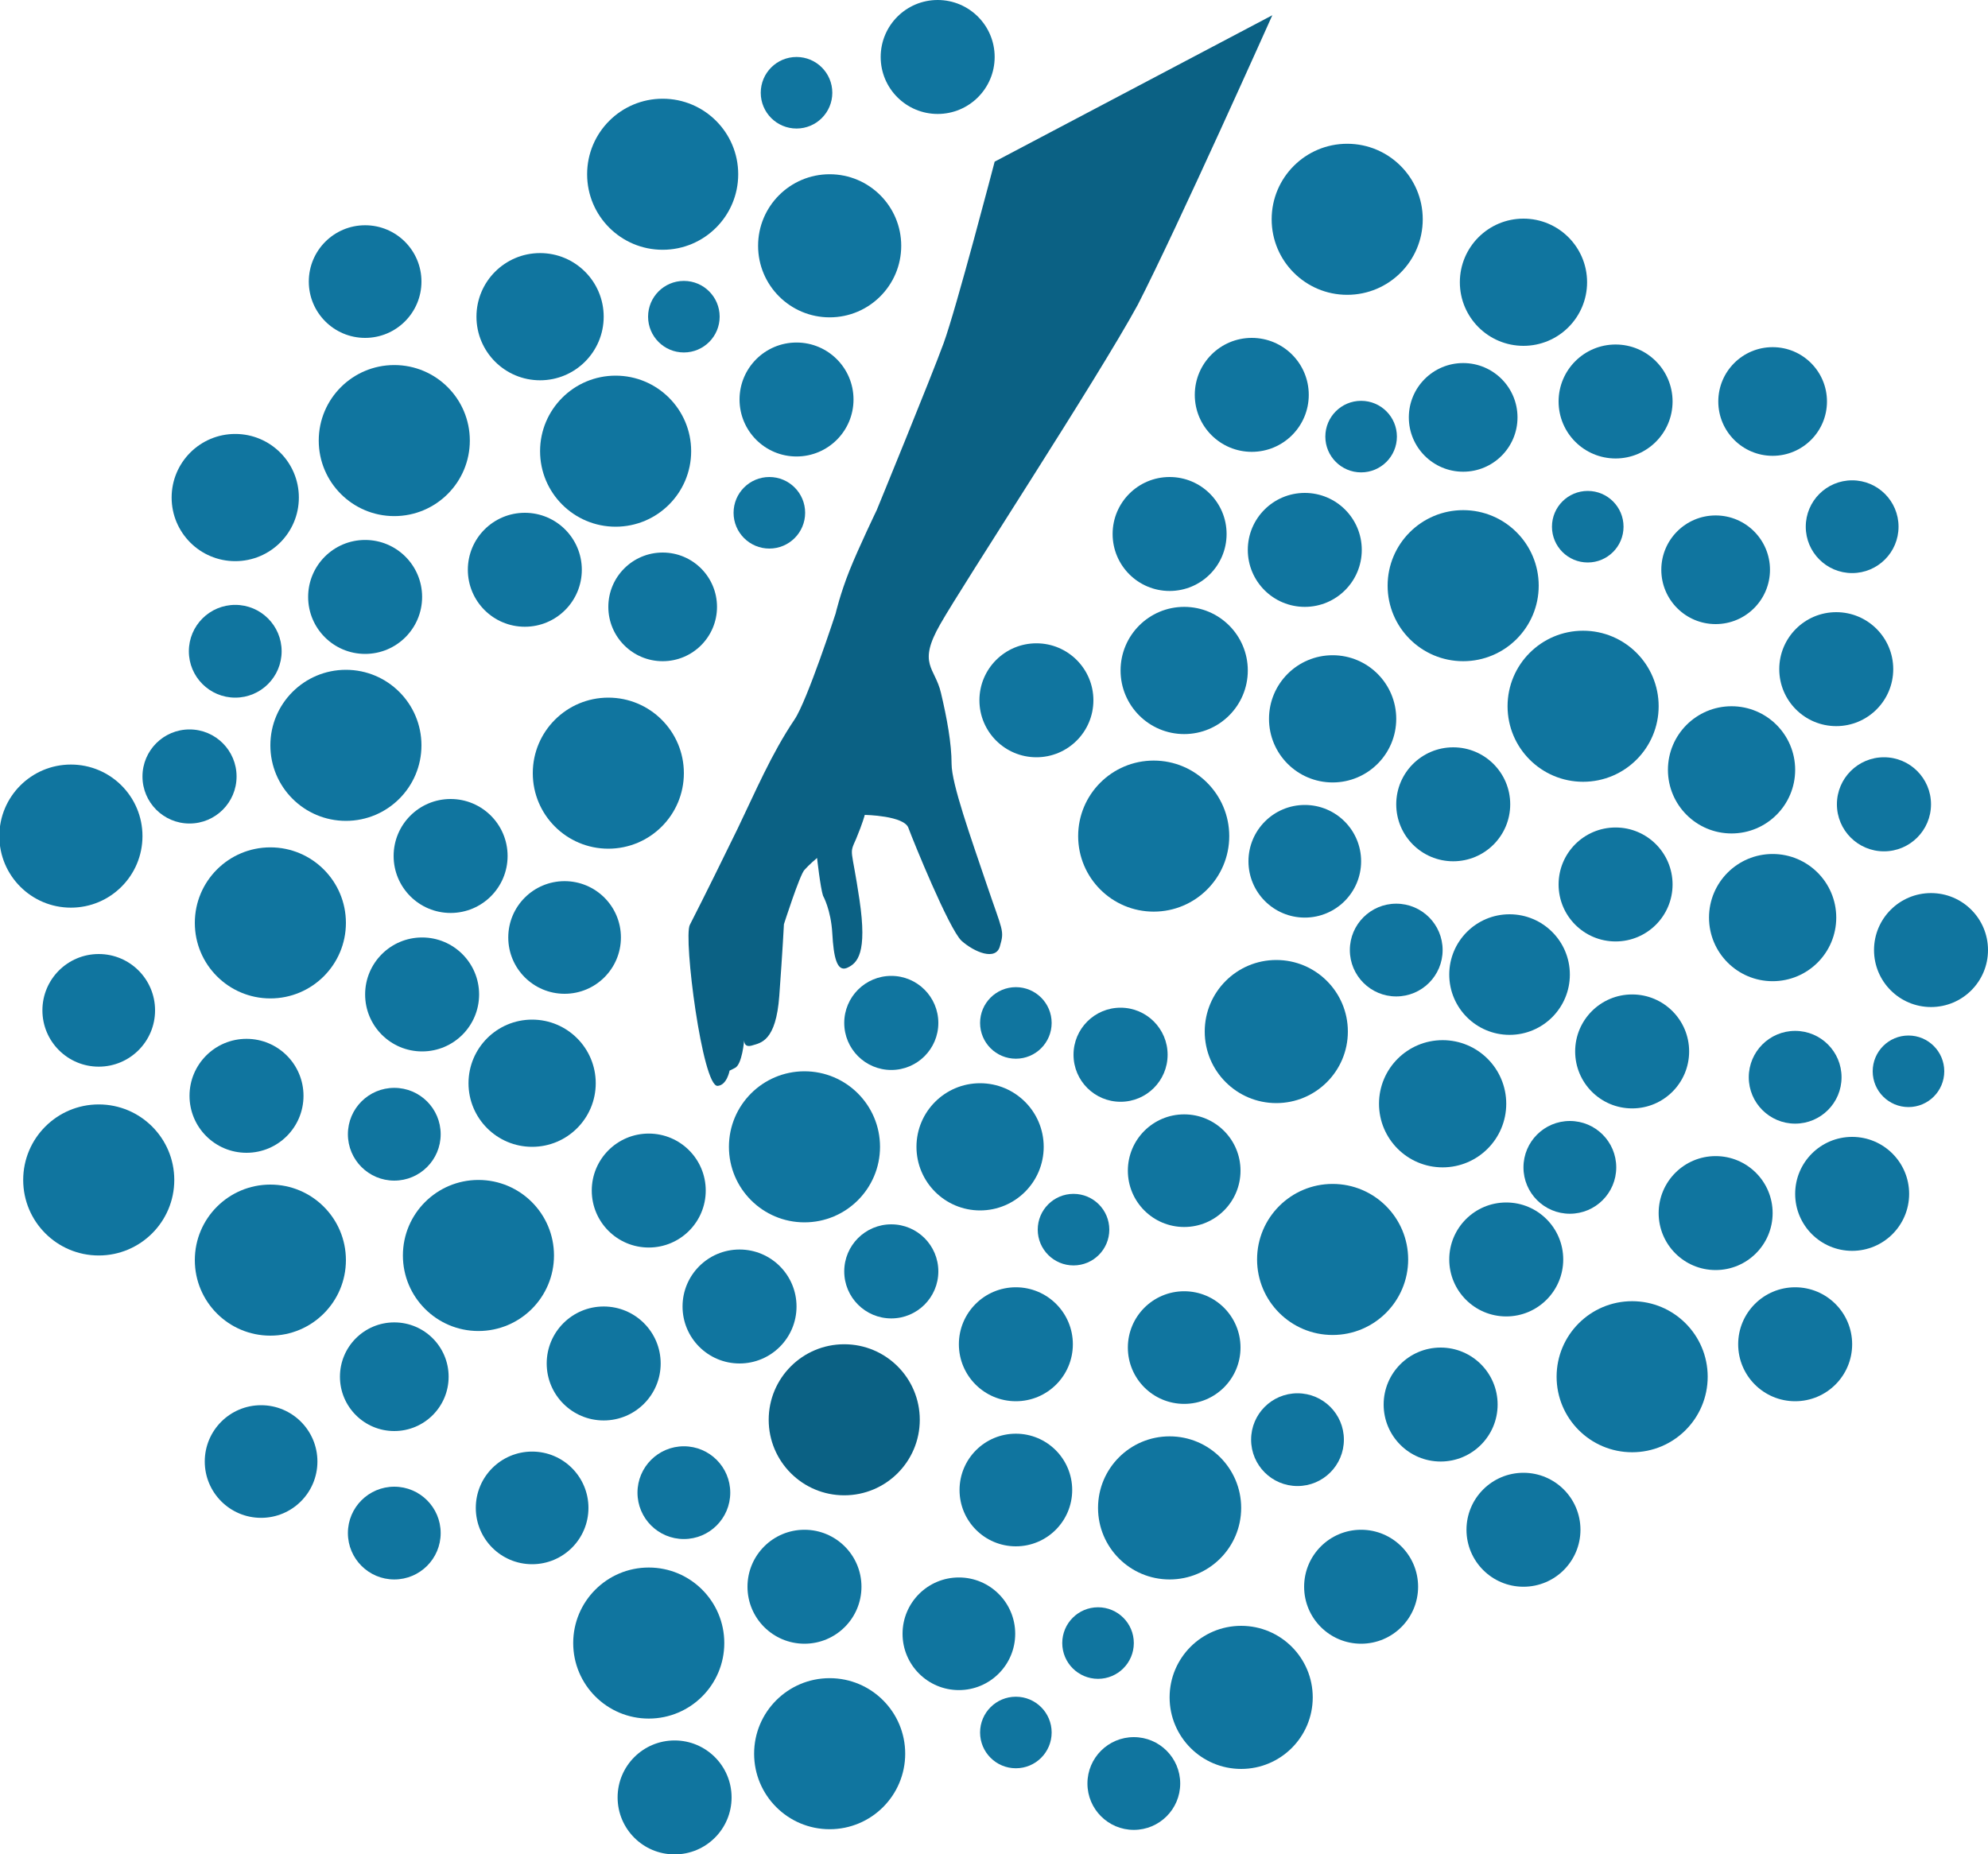 <?xml version="1.0" encoding="utf-8"?>
<!-- Generator: Adobe Illustrator 18.0.0, SVG Export Plug-In . SVG Version: 6.00 Build 0)  -->
<!DOCTYPE svg PUBLIC "-//W3C//DTD SVG 1.1//EN" "http://www.w3.org/Graphics/SVG/1.1/DTD/svg11.dtd">
<svg version="1.1" id="Layer_1" xmlns="http://www.w3.org/2000/svg" xmlns:xlink="http://www.w3.org/1999/xlink" x="0px" y="0px"
	 viewBox="20.3 -80.3 300 279.9" enable-background="new 20.3 -80.3 300 279.9" xml:space="preserve">
<g>
	<circle fill="#10759F" cx="112.1" cy="36.4" r="11.4"/>
	<circle fill="#10759F" cx="72.5" cy="32.2" r="11.4"/>
	<circle fill="#10759F" cx="113.2" cy="-12.2" r="11.4"/>
	<circle fill="#10759F" cx="194.4" cy="45.9" r="11.4"/>
	<circle fill="#10759F" cx="221.4" cy="28.2" r="9.6"/>
	<circle fill="#10759F" cx="199" cy="20.9" r="9.6"/>
	<circle fill="#10759F" cx="217.2" cy="49.7" r="8.5"/>
	<circle fill="#10759F" cx="105.5" cy="61.2" r="8.5"/>
	<circle fill="#10759F" cx="189.4" cy="78.9" r="7.1"/>
	<circle fill="#10759F" cx="191.4" cy="188.9" r="7"/>
	<circle fill="#10759F" cx="231" cy="63.1" r="7"/>
	<circle fill="#10759F" cx="120.3" cy="11.3" r="8.2"/>
	<circle fill="#10759F" cx="136.4" cy="-2.9" r="5.4"/>
	<circle fill="#10759F" cx="140.5" cy="-66.3" r="5.4"/>
	<circle fill="#10759F" cx="140.5" cy="-20" r="8.6"/>
	<circle fill="#10759F" cx="88.3" cy="48.9" r="8.6"/>
	<circle fill="#10759F" cx="84" cy="69.8" r="8.6"/>
	<circle fill="#10759F" cx="217.2" cy="2.7" r="8.6"/>
	<circle fill="#10759F" cx="239.6" cy="41.1" r="8.6"/>
	<circle fill="#10759F" cx="99.5" cy="5.7" r="8.6"/>
	<circle fill="#10759F" cx="212.9" cy="75.4" r="10.8"/>
	<circle fill="#10759F" cx="248.1" cy="66.8" r="9.1"/>
	<circle fill="#10759F" cx="223.6" cy="-47.2" r="11.4"/>
	<circle fill="#10759F" cx="141.7" cy="92.8" r="11.4"/>
	<circle fill="#10759F" cx="92.5" cy="109.2" r="11.4"/>
	<circle fill="#10759F" cx="100.6" cy="83.2" r="9.6"/>
	<circle fill="#10759F" cx="101.8" cy="-32.5" r="9.6"/>
	<circle fill="#10759F" cx="75.4" cy="-37.8" r="8.5"/>
	<circle fill="#10759F" cx="199" cy="96.4" r="8.5"/>
	<circle fill="#10759F" cx="154.8" cy="74.1" r="7.1"/>
	<circle fill="#10759F" cx="55.8" cy="18" r="7"/>
	<circle fill="#10759F" cx="257.2" cy="95.9" r="7"/>
	<circle fill="#10759F" cx="241.1" cy="-17.3" r="8.2"/>
	<circle fill="#10759F" cx="123.5" cy="-32.5" r="5.4"/>
	<circle fill="#10759F" cx="225.7" cy="-14.4" r="5.4"/>
	<circle fill="#10759F" cx="279.2" cy="102.8" r="8.6"/>
	<circle fill="#10759F" cx="75.4" cy="9.8" r="8.6"/>
	<circle fill="#10759F" cx="131.9" cy="116.9" r="8.6"/>
	<circle fill="#10759F" cx="196.8" cy="0.3" r="8.6"/>
	<circle fill="#10759F" cx="247.6" cy="109.8" r="8.6"/>
	<circle fill="#10759F" cx="57.5" cy="85.1" r="8.6"/>
	<circle fill="#10759F" cx="145.5" cy="-43.2" r="10.8"/>
	<circle fill="#10759F" cx="79.8" cy="-13.8" r="11.4"/>
	<circle fill="#10759F" cx="120.3" cy="-54" r="11.4"/>
	<circle fill="#10759F" cx="221.4" cy="109.8" r="11.4"/>
	<circle fill="#10759F" cx="259.2" cy="26.3" r="11.4"/>
	<circle fill="#10759F" cx="281.6" cy="35.9" r="9.6"/>
	<circle fill="#10759F" cx="250.2" cy="-37.7" r="9.6"/>
	<circle fill="#10759F" cx="59.7" cy="140.3" r="8.5"/>
	<circle fill="#10759F" cx="165" cy="166.3" r="8.5"/>
	<circle fill="#10759F" cx="304.6" cy="41.1" r="7.1"/>
	<circle fill="#10759F" cx="291.2" cy="82.3" r="7"/>
	<circle fill="#10759F" cx="79.8" cy="90.9" r="7"/>
	<circle fill="#10759F" cx="287.8" cy="-19.7" r="8.2"/>
	<circle fill="#10759F" cx="173.6" cy="181.2" r="5.4"/>
	<circle fill="#10759F" cx="182.3" cy="105.3" r="5.4"/>
	<circle fill="#10759F" cx="297.4" cy="20.7" r="8.6"/>
	<circle fill="#10759F" cx="264.1" cy="53.2" r="8.6"/>
	<circle fill="#10759F" cx="291.2" cy="122.6" r="8.6"/>
	<circle fill="#10759F" cx="264.1" cy="-19.7" r="8.6"/>
	<circle fill="#10759F" cx="111.4" cy="125.5" r="8.6"/>
	<circle fill="#10759F" cx="250.2" cy="150.6" r="8.6"/>
	<circle fill="#10759F" cx="207.6" cy="175.9" r="10.8"/>
	<circle fill="#0B6184" cx="147.7" cy="134" r="11.4"/>
	<circle fill="#10759F" cx="118.2" cy="167.7" r="11.4"/>
	<circle fill="#10759F" cx="266.6" cy="127.5" r="11.4"/>
	<circle fill="#10759F" cx="241.1" cy="8.1" r="11.4"/>
	<circle fill="#10759F" cx="238" cy="86.3" r="9.6"/>
	<circle fill="#10759F" cx="168.2" cy="92.8" r="9.6"/>
	<circle fill="#10759F" cx="173.6" cy="144.6" r="8.5"/>
	<circle fill="#10759F" cx="199" cy="123.1" r="8.5"/>
	<circle fill="#10759F" cx="154.8" cy="111.6" r="7.1"/>
	<circle fill="#10759F" cx="123.5" cy="145" r="7"/>
	<circle fill="#10759F" cx="216.1" cy="137" r="7"/>
	<circle fill="#10759F" cx="279.2" cy="5.7" r="8.2"/>
	<circle fill="#10759F" cx="259.9" cy="-0.8" r="5.4"/>
	<circle fill="#10759F" cx="173.6" cy="74.1" r="5.4"/>
	<circle fill="#10759F" cx="237.7" cy="131.7" r="8.6"/>
	<circle fill="#10759F" cx="173.6" cy="122.6" r="8.6"/>
	<circle fill="#10759F" cx="266.6" cy="78.4" r="8.6"/>
	<circle fill="#10759F" cx="176.7" cy="25.4" r="8.6"/>
	<circle fill="#10759F" cx="122.1" cy="191" r="8.6"/>
	<circle fill="#10759F" cx="141.7" cy="159.2" r="8.6"/>
	<circle fill="#10759F" cx="196.8" cy="147.3" r="10.8"/>
	<circle fill="#10759F" cx="61.1" cy="109.9" r="11.4"/>
	<circle fill="#10759F" cx="145.5" cy="184.4" r="11.4"/>
	<circle fill="#10759F" cx="61.1" cy="59" r="11.4"/>
	<circle fill="#10759F" cx="35.2" cy="97.8" r="11.4"/>
	<circle fill="#10759F" cx="287.8" cy="58.2" r="9.6"/>
	<circle fill="#10759F" cx="55.8" cy="-5.2" r="9.6"/>
	<circle fill="#10759F" cx="100.6" cy="147.3" r="8.5"/>
	<circle fill="#10759F" cx="35.2" cy="72.2" r="8.5"/>
	<circle fill="#10759F" cx="48.9" cy="36.9" r="7.1"/>
	<circle fill="#10759F" cx="299.8" cy="-0.8" r="7"/>
	<circle fill="#10759F" cx="79.8" cy="151.1" r="7"/>
	<circle fill="#10759F" cx="79.8" cy="127.5" r="8.2"/>
	<circle fill="#10759F" cx="186" cy="167.7" r="5.4"/>
	<circle fill="#10759F" cx="308.3" cy="81.4" r="5.4"/>
	<circle fill="#10759F" cx="311.7" cy="63.1" r="8.6"/>
	<circle fill="#10759F" cx="299.8" cy="99.9" r="8.6"/>
	<circle fill="#10759F" cx="161.8" cy="-71.7" r="8.6"/>
	<circle fill="#10759F" cx="118.2" cy="99.4" r="8.6"/>
	<circle fill="#10759F" cx="209.2" cy="-20.7" r="8.6"/>
	<circle fill="#10759F" cx="225.7" cy="159.2" r="8.6"/>
	<circle fill="#10759F" cx="31" cy="45.9" r="10.8"/>
	<path fill="#0B6184" d="M170.4-55.9c0,0-5.8,22.2-7.7,27.4c-1.9,5.2-10.1,25.2-10.1,25.2s-2.7,5.6-4.1,9.1
		c-1.4,3.5-2.1,6.5-2.1,6.5s-4.3,13.2-6.2,16c-3.5,5.2-5.9,10.9-8.6,16.5c-2.2,4.5-4.7,9.6-7.2,14.5c-1,1.9,1.9,24.5,4.2,24.3
		c1.4-0.1,1.8-2.3,1.8-2.3s0,0,0.8-0.4c1.1-0.5,1.4-4.2,1.4-4.2s-0.1,1.2,1.2,0.8c1.3-0.4,3.6-0.6,4.1-7.5
		c0.5-6.8,0.7-10.8,0.7-10.8s2.4-7.5,3.1-8.2c0.7-0.8,1.9-1.8,1.9-1.8s0.5,4.5,0.9,5.7c0,0,1.2,2.1,1.4,5.7c0.2,3.6,0.7,5.8,2.2,5.2
		c1.6-0.7,3.1-2.2,1.9-10.3c-1.2-8.1-1.6-6.7-0.5-9.2c1-2.4,1.3-3.6,1.3-3.6s6,0.1,6.6,2c0.7,1.9,6.1,15.2,8,17
		c1.9,1.7,5.2,3.1,5.8,0.8c0.7-2.4,0.4-2.2-2-9.3c-2.4-7.1-5.3-15.2-5.3-18.2c0-3.1-0.7-6.9-1.6-10.7c-0.9-3.9-3.6-4.3-0.1-10.4
		c3.4-6,23.7-37,29.8-48.2C198-46,212.3-78,212.3-78"/>
</g>
</svg>
